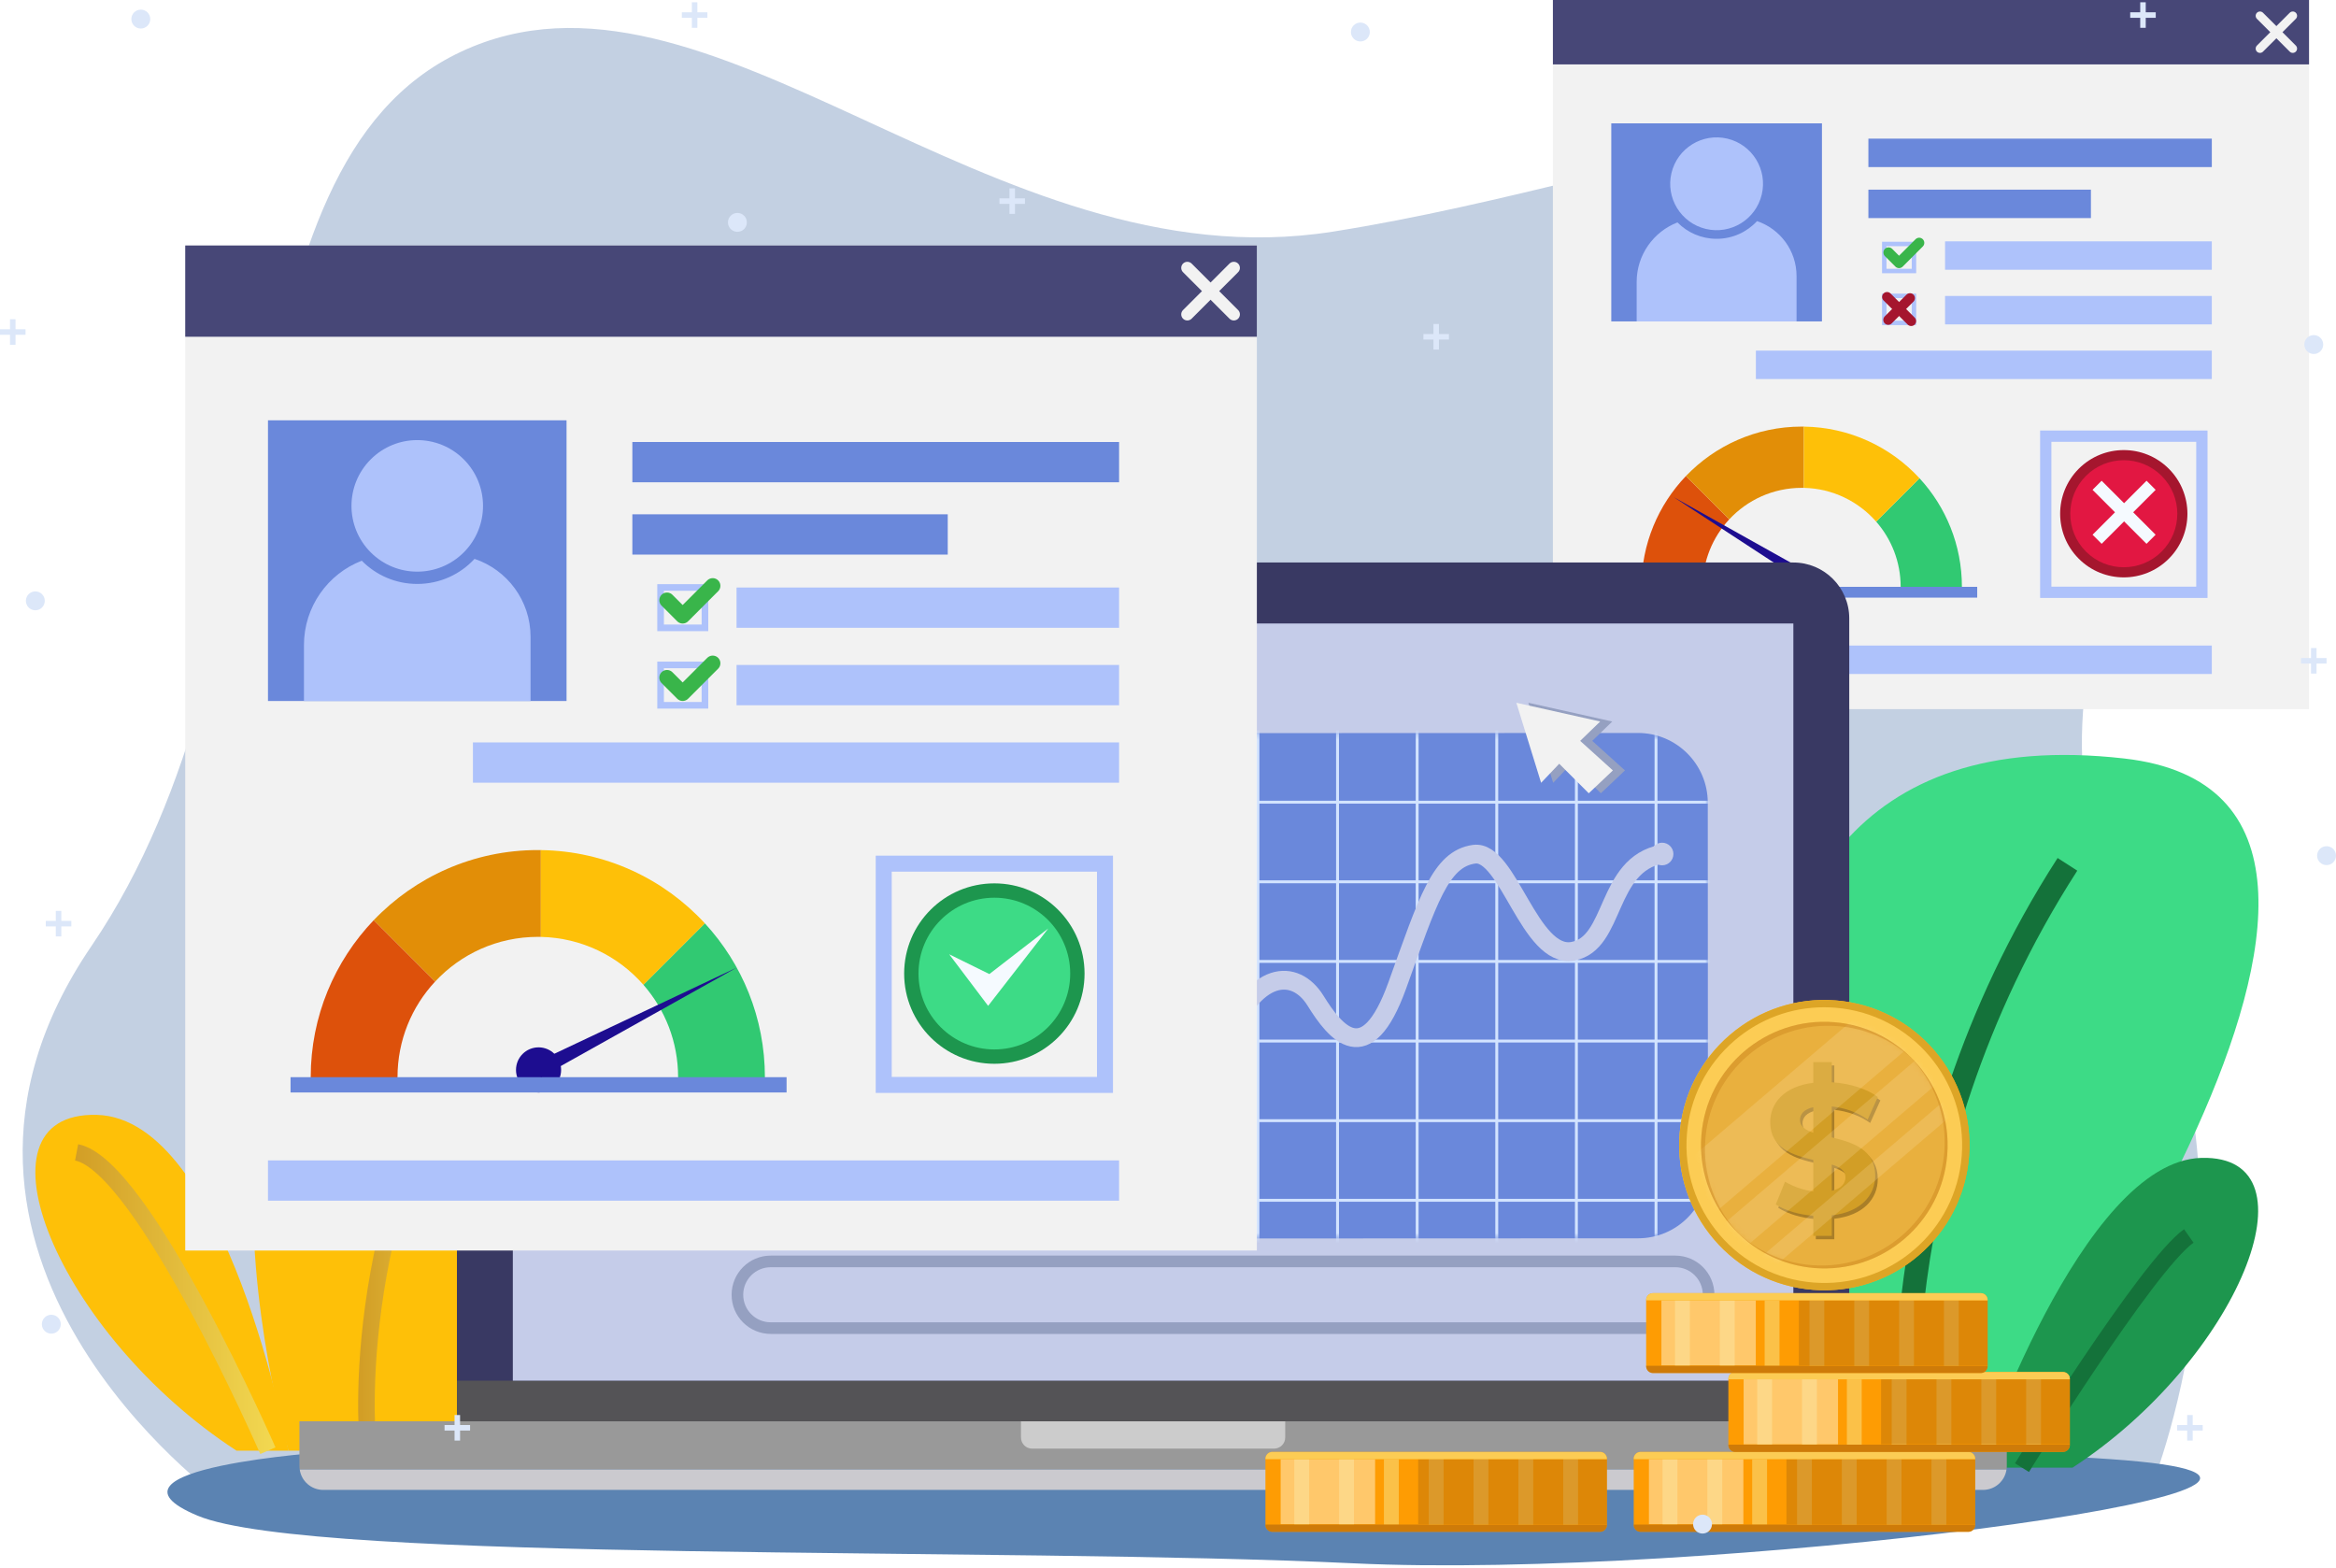 <svg width="450" height="302" viewBox="0 0 450 302" fill="none" xmlns="http://www.w3.org/2000/svg">
<path d="M42.561 288.754C42.561 288.754 -22.936 241.799 17.608 182.247C58.152 122.696 41.088 32.358 88.792 9.974C136.498 -12.411 190.583 55.026 256.682 44.633C322.781 34.24 385.804 2.546 412.646 44.633C433.499 77.329 381.128 125.819 409.908 177.421C438.689 229.022 413.906 287.84 413.906 287.84L42.561 288.754Z" fill="#C3D0E2"/>
<path d="M63.515 279.654C63.515 279.654 16.074 282.776 38.081 291.969C60.088 301.163 193.412 297.908 260.611 301.132C327.811 304.356 464.516 286.769 412.132 281.536C359.748 276.304 63.515 279.654 63.515 279.654Z" fill="#5B83B2"/>
<path d="M55.562 279.442H83.789C83.789 279.442 156.142 181.34 102.585 175.288C22.386 166.225 55.562 279.442 55.562 279.442Z" fill="#FEC008"/>
<path d="M55.561 279.443C55.561 279.443 43.689 215.37 18.626 214.753C-6.435 214.135 11.108 257.034 45.568 279.443H55.561Z" fill="#FEC008"/>
<path d="M70.965 279.442C70.965 279.442 65.736 235.139 94.274 190.836" stroke="url(#paint0_linear_48_16058)" stroke-width="3.193" stroke-miterlimit="10"/>
<path d="M51.603 279.442C51.603 279.442 27.541 224.422 14.759 221.979" stroke="url(#paint1_linear_48_16058)" stroke-width="3.193" stroke-miterlimit="10"/>
<path d="M347.49 282.708H384.511C384.511 282.708 479.408 154.039 409.164 146.101C303.978 134.215 347.49 282.708 347.49 282.708Z" fill="#3DDB86"/>
<path d="M367.693 282.708C367.693 282.708 360.836 224.601 398.266 166.494" stroke="#14723A" stroke-width="4.507" stroke-miterlimit="10"/>
<path d="M347.49 282.709C347.49 282.709 331.918 198.672 299.047 197.862C266.177 197.053 289.186 253.317 334.384 282.709H347.49Z" fill="#1D964E"/>
<path d="M342.3 282.709C342.3 282.709 310.742 210.547 293.976 207.342" stroke="#14723A" stroke-width="4.507" stroke-miterlimit="10"/>
<path d="M381.129 282.708C381.129 282.708 400.986 223.609 424.103 223.039C447.219 222.47 431.038 262.038 399.252 282.708H381.129Z" fill="#1D964E"/>
<path d="M389.508 282.708C389.508 282.708 413.642 243.733 421.642 238.078" stroke="#14723A" stroke-width="3.17" stroke-miterlimit="10"/>
<path d="M444.806 0H299.146V136.6H444.806V0Z" fill="#F2F2F2"/>
<path d="M444.806 0H299.146V12.405H444.806V0Z" fill="#474777"/>
<path d="M435.354 3.043L441.673 9.361" stroke="#F2F2F2" stroke-width="1.657" stroke-miterlimit="10" stroke-linecap="round"/>
<path d="M441.673 3.043L435.354 9.361" stroke="#F2F2F2" stroke-width="1.657" stroke-miterlimit="10" stroke-linecap="round"/>
<path d="M402.789 36.533H359.921V42.009H402.789V36.533Z" fill="#6A88DB"/>
<path d="M426.078 26.707H359.921V32.183H426.078V26.707Z" fill="#6A88DB"/>
<path d="M426.077 46.487H374.69V51.962H426.077V46.487Z" fill="#AEC2FB"/>
<path d="M426.077 57.012H374.69V62.487H426.077V57.012Z" fill="#AEC2FB"/>
<path d="M426.078 67.539H338.248V73.015H426.078V67.539Z" fill="#AEC2FB"/>
<path d="M368.274 47.422V51.777H363.405V47.422H368.274ZM369.129 46.567H362.55V52.632H369.129V46.567Z" fill="#AEC2FB"/>
<path d="M369.704 46.782L365.826 50.66L363.804 48.637" stroke="#39B54A" stroke-width="1.979" stroke-miterlimit="10" stroke-linecap="round" stroke-linejoin="round"/>
<path d="M368.274 57.417V61.773H363.405V57.417H368.274ZM369.129 56.563H362.55V62.628H369.129V56.563Z" fill="#AEC2FB"/>
<path d="M367.934 57.43L363.744 61.62" stroke="#A5162E" stroke-width="1.902" stroke-miterlimit="10" stroke-linecap="round"/>
<path d="M363.514 57.199L368.166 61.851" stroke="#A5162E" stroke-width="1.902" stroke-miterlimit="10" stroke-linecap="round"/>
<path d="M350.975 23.76H310.393V61.913H350.975V23.76Z" fill="#6A88DB"/>
<path d="M346.083 53.187V61.916H315.283V54.318C315.283 49.089 318.544 44.621 323.142 42.844C325.06 44.795 327.734 46.002 330.686 46.002C333.762 46.002 336.534 44.692 338.468 42.594C342.893 44.078 346.083 48.258 346.083 53.187Z" fill="#AEC2FB"/>
<path d="M339.38 37.468C340.521 32.664 337.552 27.845 332.748 26.704C327.945 25.563 323.126 28.532 321.985 33.336C320.844 38.139 323.813 42.958 328.616 44.099C333.42 45.24 338.239 42.271 339.38 37.468Z" fill="#AEC2FB"/>
<path d="M377.937 113.039C377.937 113.501 377.928 113.958 377.903 114.412H366.09C366.123 113.958 366.139 113.501 366.139 113.039C366.139 108.232 364.36 103.837 361.42 100.481L369.774 92.127C374.839 97.629 377.937 104.972 377.937 113.039Z" fill="#31C972"/>
<path d="M328.001 113.041C328.001 113.503 328.017 113.96 328.051 114.414H316.237C316.213 113.96 316.204 113.503 316.204 113.041C316.204 104.766 319.464 97.248 324.77 91.701L333.116 100.047C329.938 103.452 328.001 108.022 328.001 113.041Z" fill="#DD510B"/>
<path d="M347.487 82.178V93.975C347.35 93.971 347.213 93.971 347.071 93.971C341.561 93.971 336.596 96.308 333.116 100.046L324.77 91.701C330.388 85.834 338.301 82.174 347.071 82.174C347.208 82.174 347.35 82.174 347.487 82.178Z" fill="#E28E07"/>
<path d="M369.774 92.128L361.42 100.482C358.01 96.59 353.041 94.095 347.485 93.975V82.178C356.297 82.294 364.218 86.103 369.774 92.128Z" fill="#FEC008"/>
<path d="M347.173 115.119C348.866 115.119 350.239 113.746 350.239 112.053C350.239 110.359 348.866 108.986 347.173 108.986C345.479 108.986 344.106 110.359 344.106 112.053C344.106 113.746 345.479 115.119 347.173 115.119Z" fill="#1D0D90"/>
<path d="M380.884 113.041H313.461V115.12H380.884V113.041Z" fill="#6A88DB"/>
<path d="M347.333 112.053L322.397 95.754L349.02 110.649L347.333 112.053Z" fill="#1D0D90"/>
<path d="M426.078 124.352H310.393V129.827H426.078V124.352Z" fill="#AEC2FB"/>
<path d="M423.074 85.104V113.004H395.174V85.104H423.074ZM425.248 82.93H393V115.178H425.248V82.93Z" fill="#AEC2FB"/>
<path d="M417.789 107.628C422.577 102.84 422.577 95.078 417.789 90.29C413.001 85.502 405.238 85.502 400.45 90.29C395.663 95.078 395.663 102.84 400.45 107.628C405.238 112.416 413.001 112.416 417.789 107.628Z" fill="#A5162E"/>
<path d="M416.411 106.25C420.437 102.223 420.437 95.695 416.411 91.668C412.384 87.642 405.856 87.642 401.83 91.668C397.803 95.695 397.803 102.223 401.83 106.25C405.856 110.276 412.384 110.276 416.411 106.25Z" fill="#E21742"/>
<path d="M404.852 92.602L403.1 94.354L413.498 104.752L415.25 103L404.852 92.602Z" fill="#F5FAFF"/>
<path d="M415.256 94.356L413.504 92.603L403.105 103.002L404.858 104.754L415.256 94.356Z" fill="#F5FAFF"/>
<path d="M356.235 273.784H88.022V119.121C88.022 113.174 92.843 108.354 98.79 108.354H345.468C351.415 108.354 356.235 113.174 356.235 119.121V273.784Z" fill="#393963"/>
<path d="M386.583 273.781V282.408C386.583 282.635 386.569 282.863 386.525 283.083H57.739C57.695 282.863 57.68 282.635 57.68 282.408V273.781H386.583Z" fill="#999999"/>
<path d="M386.525 283.084C386.209 285.301 384.3 286.997 381.995 286.997H62.268C59.956 286.997 58.054 285.301 57.738 283.084H386.525Z" fill="#CBCACF"/>
<path d="M245.439 279.045H198.82C197.637 279.045 196.679 278.086 196.679 276.903V273.783H247.58V276.903C247.58 278.086 246.621 279.045 245.439 279.045Z" fill="#CCCCCC"/>
<path d="M356.235 265.953H88.022V273.784H356.235V265.953Z" fill="#545356"/>
<path d="M345.468 120.1H98.791V265.952H345.468V120.1Z" fill="#C5CCE9"/>
<path d="M315.561 238.533L214.258 238.573C206.827 238.575 200.801 232.554 200.798 225.124L200.77 154.686C200.768 147.256 206.789 141.229 214.219 141.227L315.523 141.188C322.953 141.185 328.979 147.206 328.982 154.637L329.01 225.074C329.013 232.505 322.991 238.531 315.561 238.533Z" fill="#6A88DB"/>
<mask id="mask0_48_16058" style="mask-type:luminance" maskUnits="userSpaceOnUse" x="200" y="141" width="130" height="98">
<path d="M315.561 238.533L214.258 238.573C206.827 238.575 200.801 232.554 200.798 225.124L200.77 154.686C200.768 147.256 206.789 141.229 214.219 141.227L315.523 141.188C322.953 141.185 328.979 147.206 328.982 154.637L329.01 225.074C329.013 232.505 322.991 238.531 315.561 238.533Z" fill="white"/>
</mask>
<g mask="url(#mask0_48_16058)">
<path d="M211.648 96.691V283.072" stroke="#D2E3FF" stroke-width="0.559" stroke-miterlimit="10"/>
<path d="M226.985 96.691V283.072" stroke="#D2E3FF" stroke-width="0.559" stroke-miterlimit="10"/>
<path d="M242.323 96.691V283.072" stroke="#D2E3FF" stroke-width="0.559" stroke-miterlimit="10"/>
<path d="M257.66 96.691V283.072" stroke="#D2E3FF" stroke-width="0.559" stroke-miterlimit="10"/>
<path d="M272.997 96.691V283.072" stroke="#D2E3FF" stroke-width="0.559" stroke-miterlimit="10"/>
<path d="M288.335 96.691V283.072" stroke="#D2E3FF" stroke-width="0.559" stroke-miterlimit="10"/>
<path d="M303.673 96.691V283.072" stroke="#D2E3FF" stroke-width="0.559" stroke-miterlimit="10"/>
<path d="M319.01 96.691V283.072" stroke="#D2E3FF" stroke-width="0.559" stroke-miterlimit="10"/>
<path d="M124.256 154.524H400.874" stroke="#D2E3FF" stroke-width="0.559" stroke-miterlimit="10"/>
<path d="M124.256 169.859H400.874" stroke="#D2E3FF" stroke-width="0.559" stroke-miterlimit="10"/>
<path d="M124.256 185.197H400.874" stroke="#D2E3FF" stroke-width="0.559" stroke-miterlimit="10"/>
<path d="M124.256 200.535H400.874" stroke="#D2E3FF" stroke-width="0.559" stroke-miterlimit="10"/>
<path d="M124.256 215.871H400.874" stroke="#D2E3FF" stroke-width="0.559" stroke-miterlimit="10"/>
<path d="M124.256 231.211H400.874" stroke="#D2E3FF" stroke-width="0.559" stroke-miterlimit="10"/>
</g>
<path d="M209.107 224.328C209.107 224.328 216.627 227.195 219.591 217.399C222.555 207.604 230.275 216.208 235.908 201.367C241.542 186.525 249.555 186.522 253.416 192.753C257.276 198.984 263.215 206.303 269.144 189.879C275.074 173.454 277.445 165.44 283.974 164.547C290.503 163.654 294.666 184.725 302.975 183.237C311.285 181.75 309.201 166.56 320.182 164.506" stroke="#C5CCE9" stroke-width="3.619" stroke-miterlimit="10"/>
<path d="M211.459 223.957C211.459 225.161 210.484 226.136 209.28 226.136C208.076 226.136 207.101 225.16 207.101 223.957C207.101 222.753 208.076 221.777 209.28 221.777C210.484 221.777 211.459 222.753 211.459 223.957Z" fill="#C5CCE9"/>
<path d="M320.182 166.685C321.386 166.685 322.362 165.709 322.362 164.506C322.362 163.302 321.386 162.326 320.182 162.326C318.979 162.326 318.003 163.302 318.003 164.506C318.003 165.709 318.979 166.685 320.182 166.685Z" fill="#C5CCE9"/>
<path d="M322.716 255.831H148.476C144.928 255.831 142.052 252.954 142.052 249.407C142.052 245.859 144.928 242.983 148.476 242.983H322.716C326.264 242.983 329.14 245.859 329.14 249.407C329.14 252.954 326.264 255.831 322.716 255.831Z" stroke="#95A0C1" stroke-width="2.238" stroke-miterlimit="10"/>
<path d="M294.428 135.373L299.2 150.79L302.688 147.12L308.378 152.809L313.027 148.404L306.726 142.714L310.58 138.983L294.428 135.373Z" fill="#95A0C1"/>
<path d="M292.104 135.373L296.876 150.79L300.363 147.12L306.053 152.809L310.702 148.404L304.401 142.714L308.255 138.983L292.104 135.373Z" fill="#F2F2F2"/>
<path d="M242.119 47.289H35.683V240.887H242.119V47.289Z" fill="#F2F2F2"/>
<path d="M242.119 47.289H35.683V64.869H242.119V47.289Z" fill="#474777"/>
<path d="M228.723 51.602L237.677 60.556" stroke="#F2F2F2" stroke-width="2.348" stroke-miterlimit="10" stroke-linecap="round"/>
<path d="M237.677 51.602L228.723 60.556" stroke="#F2F2F2" stroke-width="2.348" stroke-miterlimit="10" stroke-linecap="round"/>
<path d="M182.571 99.069H121.815V106.829H182.571V99.069Z" fill="#6A88DB"/>
<path d="M215.578 85.141H121.815V92.901H215.578V85.141Z" fill="#6A88DB"/>
<path d="M215.578 113.172H141.884V120.933H215.578V113.172Z" fill="#AEC2FB"/>
<path d="M215.578 128.09H141.884V135.85H215.578V128.09Z" fill="#AEC2FB"/>
<path d="M215.579 143.008H91.101V150.768H215.579V143.008Z" fill="#AEC2FB"/>
<path d="M135.162 113.8V120.301H127.893V113.8H135.162ZM136.438 112.524H126.617V121.577H136.438V112.524Z" fill="#AEC2FB"/>
<path d="M137.295 112.844L131.506 118.633L128.487 115.614" stroke="#39B54A" stroke-width="2.955" stroke-miterlimit="10" stroke-linecap="round" stroke-linejoin="round"/>
<path d="M135.161 128.719V135.22H127.892V128.719H135.161ZM136.437 127.444H126.616V136.497H136.437V127.444Z" fill="#AEC2FB"/>
<path d="M137.295 127.762L131.506 133.55L128.487 130.531" stroke="#39B54A" stroke-width="2.955" stroke-miterlimit="10" stroke-linecap="round" stroke-linejoin="round"/>
<path d="M109.138 80.963H51.623V135.035H109.138V80.963Z" fill="#6A88DB"/>
<path d="M102.205 122.666V135.036H58.553V124.268C58.553 116.858 63.175 110.526 69.691 108.007C72.41 110.772 76.2 112.482 80.383 112.482C84.743 112.482 88.671 110.626 91.414 107.653C97.683 109.756 102.205 115.679 102.205 122.666Z" fill="#AEC2FB"/>
<path d="M89.337 106.405C94.285 101.457 94.285 93.434 89.337 88.486C84.389 83.538 76.367 83.538 71.419 88.486C66.471 93.434 66.471 101.457 71.419 106.405C76.367 111.353 84.389 111.353 89.337 106.405Z" fill="#AEC2FB"/>
<path d="M147.348 207.493C147.348 208.147 147.336 208.796 147.301 209.438H130.558C130.605 208.796 130.629 208.147 130.629 207.493C130.629 200.681 128.106 194.452 123.939 189.695L135.779 177.856C142.958 185.653 147.348 196.06 147.348 207.493Z" fill="#31C972"/>
<path d="M76.575 207.493C76.575 208.147 76.598 208.795 76.646 209.437H59.903C59.867 208.795 59.855 208.147 59.855 207.493C59.855 195.765 64.476 185.11 71.996 177.248L83.823 189.076C79.321 193.903 76.575 200.38 76.575 207.493Z" fill="#DD510B"/>
<path d="M104.191 163.752V180.472C103.997 180.466 103.802 180.466 103.602 180.466C95.794 180.466 88.757 183.777 83.824 189.076L71.996 177.248C79.958 168.932 91.173 163.746 103.602 163.746C103.796 163.746 103.996 163.746 104.191 163.752Z" fill="#E28E07"/>
<path d="M135.779 177.855L123.94 189.694C119.107 184.178 112.065 180.642 104.191 180.472V163.752C116.679 163.918 127.906 169.315 135.779 177.855Z" fill="#FEC008"/>
<path d="M103.747 210.441C106.147 210.441 108.093 208.495 108.093 206.095C108.093 203.694 106.147 201.748 103.747 201.748C101.346 201.748 99.4 203.694 99.4 206.095C99.4 208.495 101.346 210.441 103.747 210.441Z" fill="#1D0D90"/>
<path d="M151.525 207.494H55.969V210.441H151.525V207.494Z" fill="#6A88DB"/>
<path d="M103.747 204.416L141.924 186.387L104.192 207.494L103.747 204.416Z" fill="#1D0D90"/>
<path d="M215.578 223.526H51.623V231.286H215.578V223.526Z" fill="#AEC2FB"/>
<path d="M211.319 167.904V207.445H171.778V167.904H211.319ZM214.4 164.823H168.696V210.526H214.4V164.823Z" fill="#AEC2FB"/>
<path d="M191.549 204.913C201.145 204.913 208.925 197.133 208.925 187.536C208.925 177.94 201.145 170.16 191.549 170.16C181.952 170.16 174.173 177.94 174.173 187.536C174.173 197.133 181.952 204.913 191.549 204.913Z" fill="#1D964E"/>
<path d="M191.549 202.15C199.62 202.15 206.162 195.607 206.162 187.537C206.162 179.466 199.62 172.924 191.549 172.924C183.479 172.924 176.936 179.466 176.936 187.537C176.936 195.607 183.479 202.15 191.549 202.15Z" fill="#3DDB86"/>
<path d="M182.849 183.821L190.587 187.63L201.934 178.85L190.35 193.756L182.849 183.821Z" fill="#F5FAFF"/>
<path d="M308.221 295.069H245.101C244.366 295.069 243.771 294.474 243.771 293.739V281.01C243.771 280.275 244.366 279.68 245.101 279.68H308.221C308.955 279.68 309.551 280.275 309.551 281.01V293.739C309.552 294.474 308.956 295.069 308.221 295.069Z" fill="#FE9C03"/>
<g opacity="0.76">
<path d="M252.187 281.078H249.328V293.673H252.187V281.078Z" fill="#FACD5D"/>
<path d="M260.822 281.078H257.963V293.673H260.822V281.078Z" fill="#FACD5D"/>
<path d="M269.457 281.078H266.597V293.673H269.457V281.078Z" fill="#FACD5D"/>
<path d="M278.091 281.078H275.231V293.673H278.091V281.078Z" fill="#FACD5D"/>
<path d="M286.724 281.078H283.865V293.673H286.724V281.078Z" fill="#FACD5D"/>
<path d="M295.359 281.078H292.5V293.673H295.359V281.078Z" fill="#FACD5D"/>
<path d="M303.993 281.078H301.134V293.673H303.993V281.078Z" fill="#FACD5D"/>
</g>
<path opacity="0.49" d="M309.552 281.078H273.192V293.599H309.552V281.078Z" fill="#BC700C"/>
<path opacity="0.5" d="M264.89 281.078H246.71V293.599H264.89V281.078Z" fill="#FFE6B3"/>
<path opacity="0.2" d="M264.89 281.078H246.71V293.599H264.89V281.078Z" fill="#FFE6B3"/>
<path opacity="0.72" d="M243.771 293.759C243.771 294.482 244.357 295.069 245.081 295.069H308.242C308.965 295.069 309.552 294.482 309.552 293.759V293.672H243.771V293.759Z" fill="#BC700C"/>
<path d="M308.242 279.682H245.081C244.357 279.682 243.771 280.268 243.771 280.992V281.079H309.551V280.992C309.552 280.268 308.965 279.682 308.242 279.682Z" fill="#FCCC54"/>
<path d="M379.165 295.069H316.044C315.31 295.069 314.714 294.474 314.714 293.739V281.01C314.714 280.275 315.31 279.68 316.044 279.68H379.164C379.899 279.68 380.495 280.275 380.495 281.01V293.739C380.495 294.474 379.899 295.069 379.165 295.069Z" fill="#FE9C03"/>
<g opacity="0.76">
<path d="M323.131 281.078H320.271V293.673H323.131V281.078Z" fill="#FACD5D"/>
<path d="M331.765 281.078H328.906V293.673H331.765V281.078Z" fill="#FACD5D"/>
<path d="M340.399 281.078H337.54V293.673H340.399V281.078Z" fill="#FACD5D"/>
<path d="M349.034 281.078H346.175V293.673H349.034V281.078Z" fill="#FACD5D"/>
<path d="M357.668 281.078H354.809V293.673H357.668V281.078Z" fill="#FACD5D"/>
<path d="M366.302 281.078H363.443V293.673H366.302V281.078Z" fill="#FACD5D"/>
<path d="M374.936 281.078H372.077V293.673H374.936V281.078Z" fill="#FACD5D"/>
</g>
<path opacity="0.49" d="M380.495 281.078H344.136V293.599H380.495V281.078Z" fill="#BC700C"/>
<path opacity="0.5" d="M335.832 281.078H317.652V293.599H335.832V281.078Z" fill="#FFE6B3"/>
<path opacity="0.2" d="M335.832 281.078H317.652V293.599H335.832V281.078Z" fill="#FFE6B3"/>
<path opacity="0.72" d="M314.715 293.759C314.715 294.482 315.301 295.069 316.025 295.069H379.186C379.91 295.069 380.496 294.482 380.496 293.759V293.672H314.715V293.759Z" fill="#BC700C"/>
<path d="M379.185 279.682H316.024C315.3 279.682 314.714 280.268 314.714 280.992V281.079H380.495V280.992C380.495 280.268 379.909 279.682 379.185 279.682Z" fill="#FCCC54"/>
<path d="M397.4 279.679H334.281C333.546 279.679 332.95 279.083 332.95 278.348V265.62C332.95 264.885 333.546 264.289 334.281 264.289H397.4C398.135 264.289 398.731 264.885 398.731 265.62V278.348C398.731 279.083 398.135 279.679 397.4 279.679Z" fill="#FE9C03"/>
<g opacity="0.76">
<path d="M341.366 265.686H338.507V278.28H341.366V265.686Z" fill="#FACD5D"/>
<path d="M350.001 265.686H347.142V278.28H350.001V265.686Z" fill="#FACD5D"/>
<path d="M358.635 265.686H355.776V278.28H358.635V265.686Z" fill="#FACD5D"/>
<path d="M367.269 265.686H364.41V278.28H367.269V265.686Z" fill="#FACD5D"/>
<path d="M375.903 265.686H373.044V278.28H375.903V265.686Z" fill="#FACD5D"/>
<path d="M384.538 265.686H381.679V278.28H384.538V265.686Z" fill="#FACD5D"/>
<path d="M393.172 265.686H390.312V278.28H393.172V265.686Z" fill="#FACD5D"/>
</g>
<path opacity="0.49" d="M398.731 265.688H362.371V278.208H398.731V265.688Z" fill="#BC700C"/>
<path opacity="0.5" d="M354.069 265.688H335.89V278.208H354.069V265.688Z" fill="#FFE6B3"/>
<path opacity="0.2" d="M354.069 265.688H335.89V278.208H354.069V265.688Z" fill="#FFE6B3"/>
<path opacity="0.72" d="M332.95 278.367C332.95 279.091 333.537 279.677 334.26 279.677H397.421C398.145 279.677 398.731 279.09 398.731 278.367V278.279H332.95V278.367Z" fill="#BC700C"/>
<path d="M397.42 264.289H334.259C333.536 264.289 332.949 264.876 332.949 265.599V265.686H398.73V265.599C398.731 264.876 398.144 264.289 397.42 264.289Z" fill="#FCCC54"/>
<path d="M381.56 264.483H318.44C317.705 264.483 317.109 263.888 317.109 263.153V250.424C317.109 249.689 317.705 249.094 318.44 249.094H381.56C382.294 249.094 382.89 249.689 382.89 250.424V263.153C382.891 263.888 382.295 264.483 381.56 264.483Z" fill="#FE9C03"/>
<g opacity="0.76">
<path d="M325.526 250.492H322.667V263.087H325.526V250.492Z" fill="#FACD5D"/>
<path d="M334.16 250.492H331.301V263.087H334.16V250.492Z" fill="#FACD5D"/>
<path d="M342.795 250.492H339.936V263.087H342.795V250.492Z" fill="#FACD5D"/>
<path d="M351.429 250.492H348.57V263.087H351.429V250.492Z" fill="#FACD5D"/>
<path d="M360.062 250.492H357.203V263.087H360.062V250.492Z" fill="#FACD5D"/>
<path d="M368.698 250.492H365.839V263.087H368.698V250.492Z" fill="#FACD5D"/>
<path d="M377.332 250.492H374.473V263.087H377.332V250.492Z" fill="#FACD5D"/>
</g>
<path opacity="0.49" d="M382.891 250.492H346.531V263.013H382.891V250.492Z" fill="#BC700C"/>
<path opacity="0.5" d="M338.229 250.492H320.049V263.013H338.229V250.492Z" fill="#FFE6B3"/>
<path opacity="0.2" d="M338.229 250.492H320.049V263.013H338.229V250.492Z" fill="#FFE6B3"/>
<path opacity="0.72" d="M317.109 263.173C317.109 263.897 317.696 264.483 318.42 264.483H381.581C382.304 264.483 382.891 263.897 382.891 263.173V263.086H317.109V263.173Z" fill="#BC700C"/>
<path d="M381.581 249.096H318.42C317.696 249.096 317.109 249.682 317.109 250.406V250.493H382.89V250.406C382.891 249.682 382.304 249.096 381.581 249.096Z" fill="#FCCC54"/>
<path d="M353.586 193.427C352.85 193.369 352.116 193.34 351.387 193.34C344.919 193.34 338.728 195.615 333.754 199.857C328.22 204.578 324.853 211.173 324.278 218.425C323.702 225.679 325.986 232.721 330.706 238.257C335.428 243.791 342.023 247.158 349.276 247.733C356.542 248.305 363.572 246.024 369.107 241.304C374.642 236.583 378.009 229.988 378.584 222.735C379.771 207.762 368.558 194.617 353.586 193.427Z" fill="#FCCC54"/>
<path d="M353.642 192.708C338.248 191.487 324.779 202.976 323.558 218.37C322.336 233.764 333.826 247.232 349.219 248.454C364.613 249.675 378.083 238.186 379.303 222.793C380.525 207.398 369.036 193.93 353.642 192.708ZM378.584 222.736C378.008 229.988 374.642 236.583 369.107 241.304C363.571 246.025 356.542 248.306 349.275 247.734C342.023 247.159 335.428 243.792 330.706 238.258C325.986 232.722 323.702 225.68 324.277 218.426C324.853 211.173 328.22 204.579 333.754 199.858C338.729 195.615 344.919 193.341 351.387 193.341C352.116 193.341 352.849 193.37 353.586 193.428C368.557 194.617 379.771 207.763 378.584 222.736Z" fill="url(#paint2_linear_48_16058)"/>
<path d="M353.642 192.71C346.201 192.115 338.969 194.462 333.287 199.309C327.605 204.155 324.15 210.924 323.56 218.369C322.967 225.813 325.311 233.042 330.158 238.725C335.004 244.407 341.774 247.863 349.22 248.452C349.975 248.513 350.727 248.543 351.476 248.543C358.114 248.543 364.47 246.209 369.574 241.852C375.256 237.006 378.712 230.238 379.302 222.792C380.522 207.424 369.011 193.929 353.642 192.71ZM377.9 222.682C377.339 229.752 374.056 236.18 368.662 240.782C363.265 245.384 356.413 247.607 349.33 247.05C342.26 246.489 335.832 243.208 331.228 237.813C326.627 232.417 324.401 225.552 324.962 218.481C325.523 211.411 328.804 204.983 334.2 200.38C339.048 196.245 345.083 194.027 351.388 194.027C352.099 194.027 352.814 194.056 353.531 194.113C368.126 195.272 379.057 208.087 377.9 222.682Z" fill="#DDA526"/>
<path opacity="0.3" d="M375.11 222.459C374.072 235.537 362.63 245.298 349.552 244.26C336.475 243.222 326.714 231.78 327.752 218.702C328.79 205.625 340.232 195.865 353.31 196.902C366.387 197.939 376.147 209.382 375.11 222.459Z" fill="#BC700C"/>
<g opacity="0.4">
<path d="M349.795 209.228V205.24H353.356V209.121C356.882 209.336 360.265 210.439 362.224 211.971L360.265 216.316C358.485 214.998 355.92 214.037 353.356 213.787V219.735C357.309 220.697 361.725 222.014 361.725 227.108C361.725 230.882 358.983 234.123 353.356 234.764V238.717H349.795V234.835C347.123 234.621 344.524 233.91 342.565 232.663L344.346 228.282C346.162 229.315 348.014 229.921 349.795 230.134V224.08C345.841 223.154 341.497 221.836 341.497 216.815C341.497 213.11 344.203 209.905 349.795 209.228ZM353.356 224.97V230.027C355.244 229.6 355.991 228.567 355.991 227.392C355.991 226.145 354.923 225.469 353.356 224.97ZM347.23 216.387C347.23 217.634 348.263 218.31 349.795 218.844V213.93C348.014 214.321 347.23 215.248 347.23 216.387Z" fill="#493107"/>
</g>
<path d="M349.306 208.58V204.592H352.868V208.473C356.394 208.688 359.777 209.791 361.736 211.322L359.777 215.667C357.996 214.35 355.432 213.388 352.868 213.139V219.087C356.821 220.048 361.237 221.366 361.237 226.459C361.237 230.233 358.494 233.474 352.868 234.115V238.069H349.306V234.187C346.635 233.973 344.036 233.261 342.077 232.015L343.858 227.634C345.674 228.666 347.526 229.272 349.306 229.486V223.431C345.353 222.505 341.009 221.187 341.009 216.166C341.009 212.462 343.715 209.257 349.306 208.58ZM352.868 224.321V229.379C354.756 228.952 355.503 227.919 355.503 226.743C355.503 225.496 354.435 224.82 352.868 224.321ZM346.742 215.739C346.742 216.985 347.775 217.662 349.306 218.196V213.281C347.525 213.673 346.742 214.599 346.742 215.739Z" fill="#D29E26"/>
<mask id="mask1_48_16058" style="mask-type:luminance" maskUnits="userSpaceOnUse" x="327" y="196" width="49" height="49">
<path d="M375.11 222.459C374.072 235.537 362.63 245.298 349.552 244.26C336.475 243.222 326.714 231.78 327.752 218.702C328.79 205.625 340.232 195.865 353.31 196.902C366.387 197.939 376.147 209.382 375.11 222.459Z" fill="white"/>
</mask>
<g mask="url(#mask1_48_16058)">
<g opacity="0.2">
<path d="M381.501 201.614L377.523 196.951L322.057 244.266L326.035 248.93L381.501 201.614Z" fill="#FFE6B3"/>
<path d="M373.361 196.9L366.224 188.533L310.758 235.848L317.895 244.215L373.361 196.9Z" fill="#FFE6B3"/>
<path d="M385.27 206.9L383.281 204.568L327.815 251.876L329.804 254.208L385.27 206.9Z" fill="#FFE6B3"/>
</g>
</g>
<path opacity="0.3" d="M328.511 219.461C329.549 206.384 340.992 196.624 354.069 197.662C359.664 198.106 364.641 200.464 368.436 204.03C364.559 200.042 359.29 197.376 353.31 196.902C340.232 195.864 328.789 205.625 327.752 218.702C327.158 226.185 330.11 233.122 335.185 237.892C330.583 233.16 327.948 226.559 328.511 219.461Z" fill="#BC700C"/>
<path opacity="0.3" d="M367.746 203.332C372.431 208.073 375.118 214.735 374.549 221.9C373.511 234.978 362.069 244.738 348.992 243.701C343.363 243.254 338.358 240.872 334.555 237.271C338.419 241.183 343.64 243.791 349.551 244.26C362.629 245.297 374.072 235.537 375.109 222.46C375.701 215.011 372.78 208.1 367.746 203.332Z" fill="#BC700C"/>
<path d="M263.878 6.166C263.878 7.171 263.064 7.987 262.058 7.987C261.053 7.987 260.237 7.172 260.237 6.166C260.237 5.161 261.052 4.346 262.058 4.346C263.064 4.346 263.878 5.16 263.878 6.166Z" fill="#DCE7F9"/>
<path d="M142.052 44.657C143.057 44.657 143.873 43.842 143.873 42.836C143.873 41.831 143.057 41.016 142.052 41.016C141.047 41.016 140.231 41.831 140.231 42.836C140.231 43.842 141.047 44.657 142.052 44.657Z" fill="#DCE7F9"/>
<path d="M447.539 66.369C447.539 67.374 446.725 68.19 445.719 68.19C444.714 68.19 443.898 67.375 443.898 66.369C443.898 65.364 444.713 64.549 445.719 64.549C446.725 64.549 447.539 65.364 447.539 66.369Z" fill="#DCE7F9"/>
<path d="M448.18 166.643C449.185 166.643 450 165.828 450 164.822C450 163.817 449.185 163.002 448.18 163.002C447.174 163.002 446.359 163.817 446.359 164.822C446.359 165.828 447.174 166.643 448.18 166.643Z" fill="#DCE7F9"/>
<path d="M9.886 256.899C10.891 256.899 11.707 256.084 11.707 255.078C11.707 254.073 10.891 253.258 9.886 253.258C8.881 253.258 8.065 254.073 8.065 255.078C8.065 256.084 8.881 256.899 9.886 256.899Z" fill="#DCE7F9"/>
<path d="M8.629 115.738C8.629 116.743 7.815 117.559 6.809 117.559C5.804 117.559 4.988 116.744 4.988 115.738C4.988 114.733 5.803 113.918 6.809 113.918C7.815 113.919 8.629 114.733 8.629 115.738Z" fill="#DCE7F9"/>
<path d="M28.945 3.676C28.945 4.681 28.13 5.496 27.124 5.496C26.119 5.496 25.304 4.682 25.304 3.676C25.304 2.671 26.119 1.855 27.124 1.855C28.13 1.855 28.945 2.67 28.945 3.676Z" fill="#DCE7F9"/>
<path d="M327.973 295.407C328.978 295.407 329.793 294.591 329.793 293.586C329.793 292.581 328.978 291.766 327.973 291.766C326.967 291.766 326.152 292.581 326.152 293.586C326.152 294.591 326.967 295.407 327.973 295.407Z" fill="#DCE7F9"/>
<path d="M415.277 2.368V3.431H413.348V5.36H412.285V3.431H410.356V2.368H412.285V0.439H413.348V2.368H415.277Z" fill="#DCE7F9"/>
<path d="M136.268 2.368V3.431H134.339V5.36H133.276V3.431H131.347V2.368H133.276V0.439H134.339V2.368H136.268Z" fill="#DCE7F9"/>
<path d="M279.123 64.339V65.402H277.194V67.331H276.131V65.402H274.202V64.339H276.131V62.41H277.194V64.339H279.123Z" fill="#DCE7F9"/>
<path d="M197.449 38.21V39.273H195.521V41.202H194.458V39.273H192.529V38.21H194.458V36.281H195.521V38.21H197.449Z" fill="#DCE7F9"/>
<path d="M90.556 274.501V275.564H88.627V277.493H87.564V275.564H85.636V274.501H87.564V272.572H88.627V274.501H90.556Z" fill="#DCE7F9"/>
<path d="M13.742 177.39V178.453H11.814V180.381H10.751V178.453H8.822V177.39H10.751V175.461H11.814V177.39H13.742Z" fill="#DCE7F9"/>
<path d="M424.324 274.501V275.564H422.395V277.493H421.332V275.564H419.403V274.501H421.332V272.572H422.395V274.501H424.324Z" fill="#DCE7F9"/>
<path d="M448.18 126.759V127.822H446.251V129.75H445.189V127.822H443.26V126.759H445.189V124.83H446.251V126.759H448.18Z" fill="#DCE7F9"/>
<path d="M4.92 63.424V64.487H2.992V66.415H1.929V64.487H0V63.424H1.929V61.494H2.992V63.424H4.92Z" fill="#DCE7F9"/>
<defs>
<linearGradient id="paint0_linear_48_16058" x1="95.155" y1="234.917" x2="69.542" y2="234.917" gradientUnits="userSpaceOnUse">
<stop stop-color="#F2D851"/>
<stop offset="1" stop-color="#D29E26"/>
</linearGradient>
<linearGradient id="paint1_linear_48_16058" x1="52.563" y1="250.406" x2="14.562" y2="250.406" gradientUnits="userSpaceOnUse">
<stop stop-color="#F2D851"/>
<stop offset="1" stop-color="#D29E26"/>
</linearGradient>
<linearGradient id="paint2_linear_48_16058" x1="323.558" y1="218.369" x2="379.304" y2="222.793" gradientUnits="userSpaceOnUse">
<stop stop-color="#FCCC54"/>
<stop offset="1" stop-color="#FE9C03"/>
</linearGradient>
</defs>
</svg>
